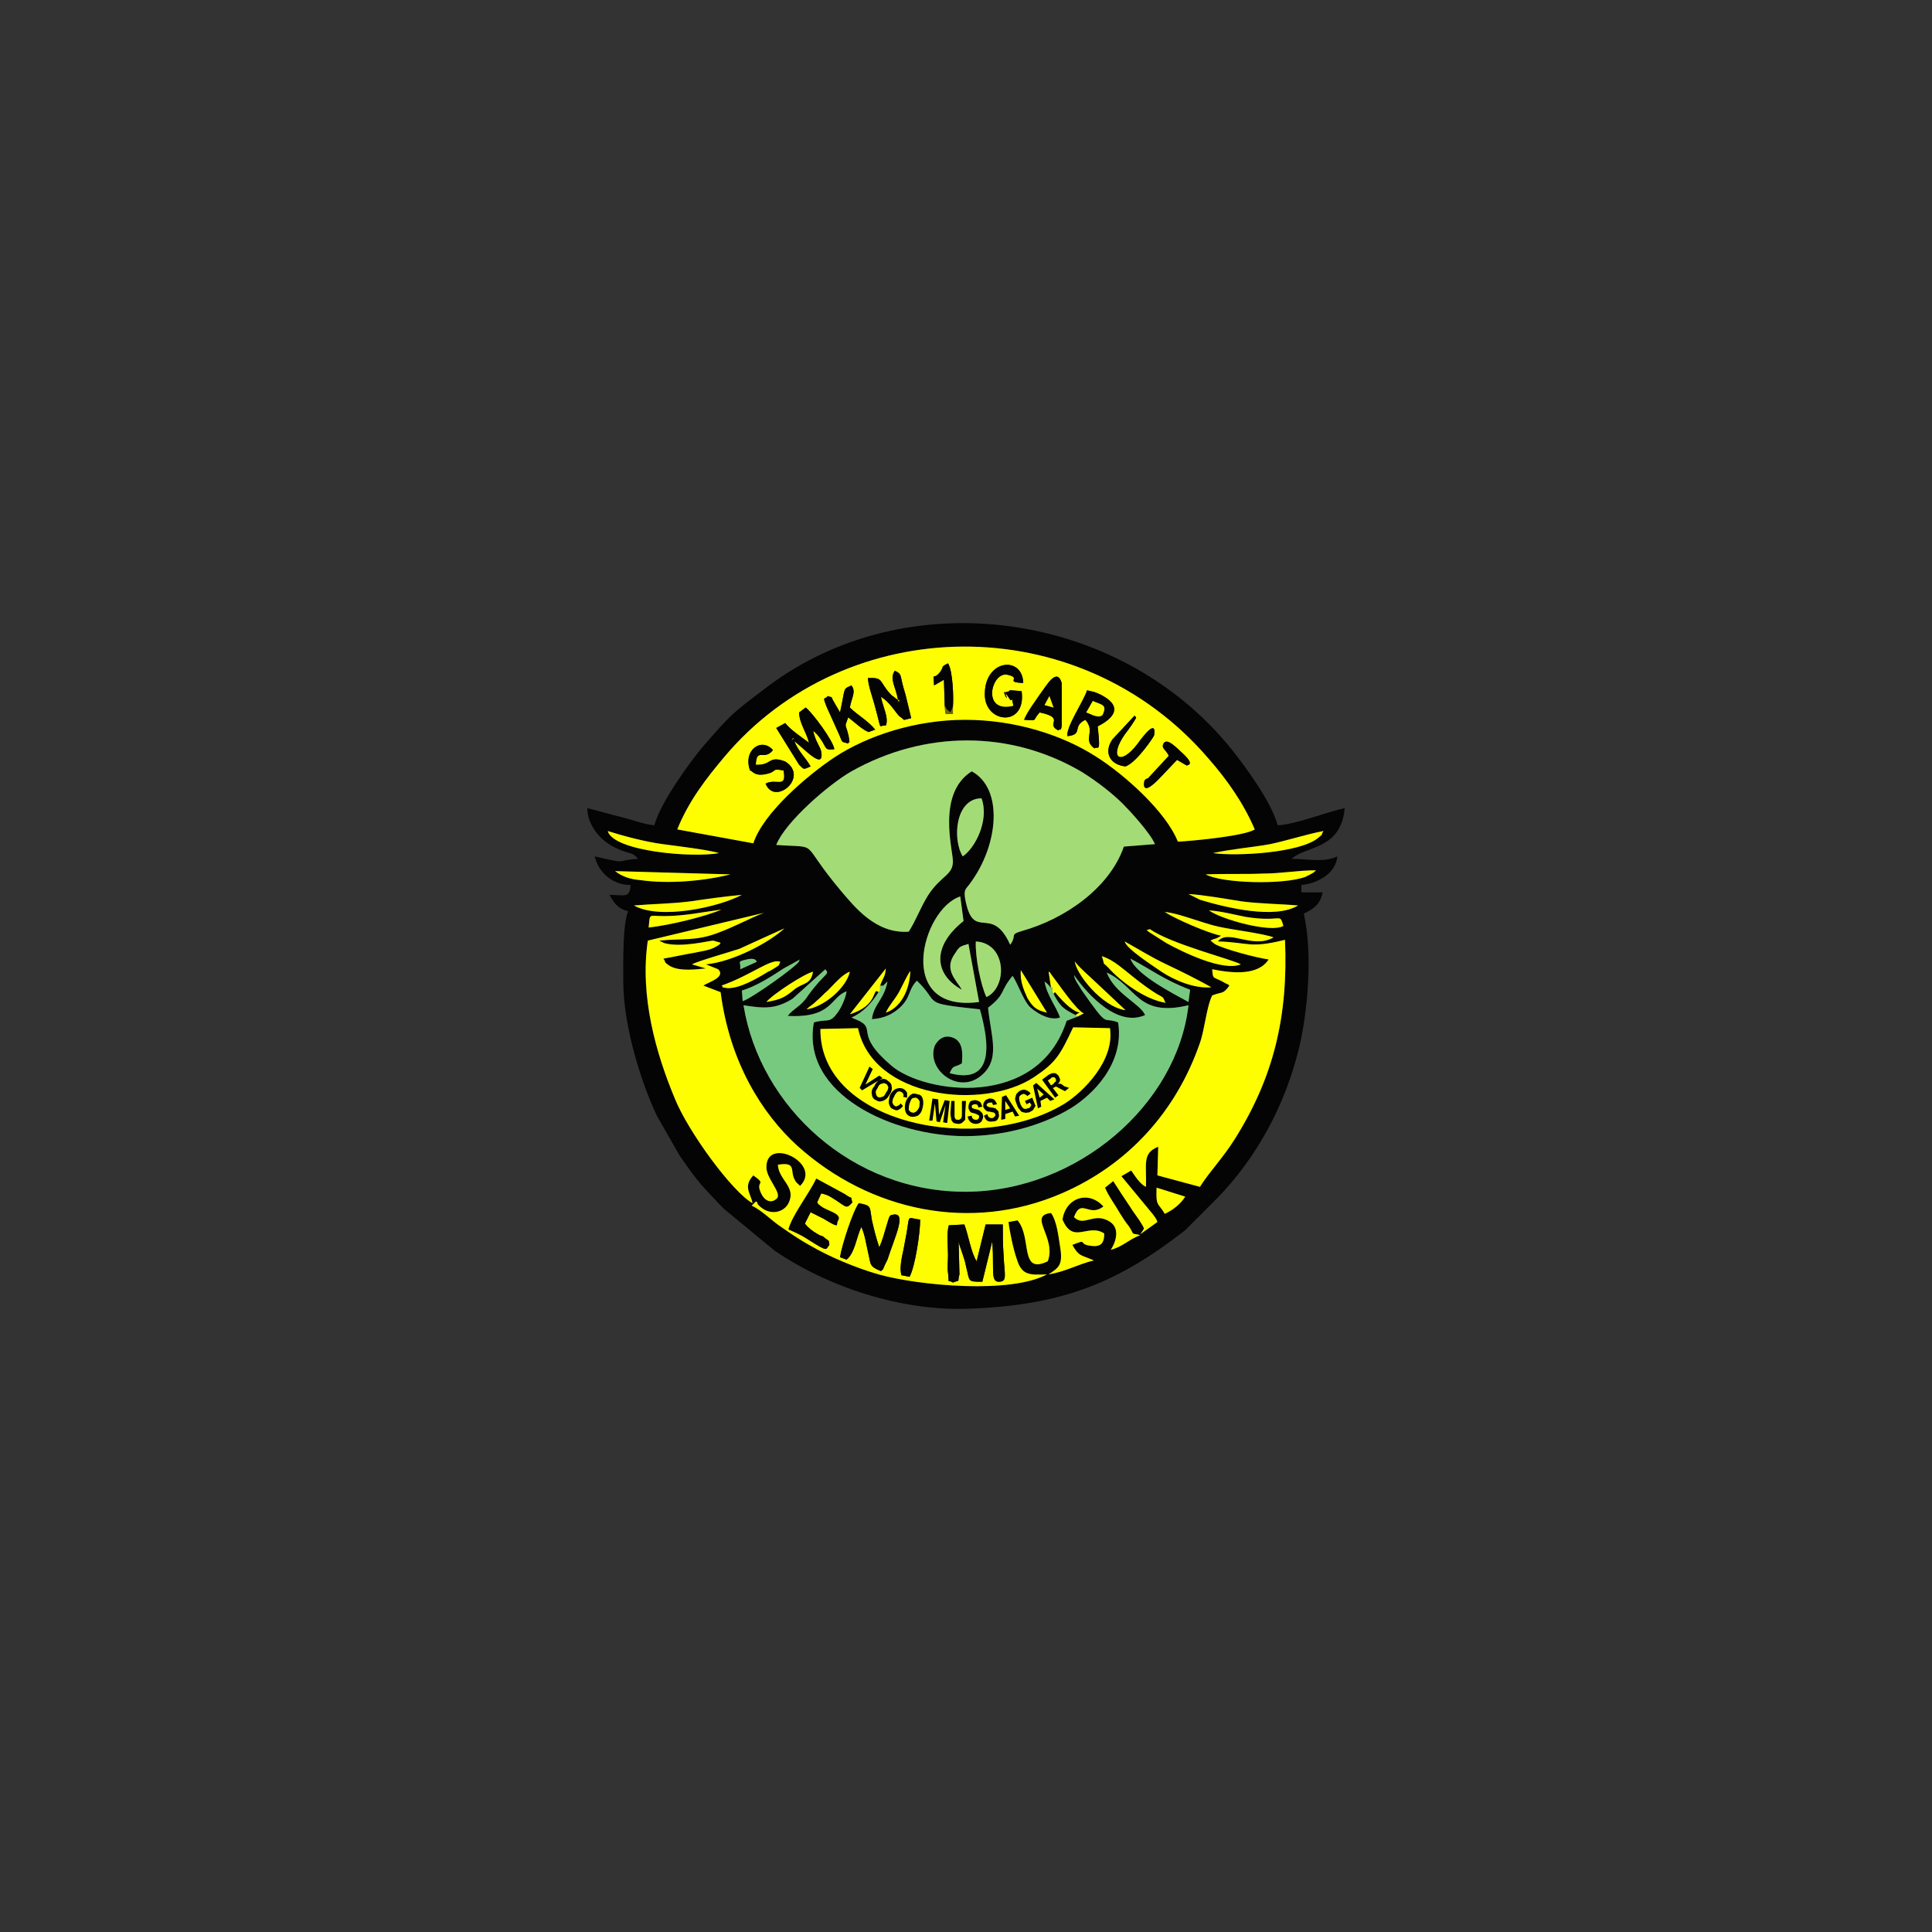<?xml version="1.0" encoding="UTF-8"?>
<!DOCTYPE svg PUBLIC "-//W3C//DTD SVG 1.1//EN" "http://www.w3.org/Graphics/SVG/1.1/DTD/svg11.dtd">
<!-- Creator: CorelDRAW X7 -->
<svg xmlns="http://www.w3.org/2000/svg" xml:space="preserve" width="2362px" height="2362px" version="1.1" style="shape-rendering:geometricPrecision; text-rendering:geometricPrecision; image-rendering:optimizeQuality; fill-rule:evenodd; clip-rule:evenodd"
viewBox="0 0 2362 2362"
 xmlns:xlink="http://www.w3.org/1999/xlink">
 <rect x="0" y="0" width="2362" height="2362" fill="#333333" stroke="none"/>
 <defs>
  <style type="text/css">
   <![CDATA[
    .fil0 {fill:#030403}
    .fil4 {fill:#6B6B06}
    .fil3 {fill:#78C980}
    .fil1 {fill:#A3DC76}
    .fil2 {fill:#FEFE00}
    .fil5 {fill:black;fill-rule:nonzero}
   ]]>
  </style>
 </defs>
 <g id="Layer_x0020_1">
  <g id="_3161194315136">
   <path class="fil0" d="M1485 1154l-5 -4c7,-4 3,0 13,-6 -16,-3 -57,-21 -69,-29 16,1 47,14 66,18 18,4 53,8 67,13 -25,15 -56,-11 -68,5 38,1 38,9 82,-2 4,94 -14,168 -61,243 -15,24 -31,40 -43,59l-52 -14 1 -35c-20,8 -14,21 -15,49 -7,-3 -14,-14 -18,-20l-12 7 38 46c1,1 2,3 3,4 3,5 0,-1 3,6l-21 15c6,-9 6,-5 -1,-17 -4,-6 -8,-11 -11,-16 -8,-12 -14,-21 -21,-32l-10 8c4,10 13,22 18,31 4,6 6,10 11,16 8,12 1,8 14,11 -15,6 -21,14 -36,18 6,-9 13,-28 -4,-36 -18,-9 -29,8 -41,-4 9,-24 18,1 36,-13 -18,-20 -46,-11 -50,16 13,31 31,4 51,17 0,12 -4,17 -17,15 -16,-2 -2,-9 -22,-1 8,14 10,12 24,18 1,0 2,1 2,1 -20,5 -35,14 -55,17 12,-8 18,-11 14,-34 -2,-13 -4,-31 -11,-41 -29,3 7,30 -4,59 -35,17 -19,-29 -37,-50l-11 2c1,10 6,34 10,45 6,20 15,20 37,19 -44,24 -156,14 -206,0 -28,-8 -61,-22 -83,-35 -13,-7 -26,-16 -36,-23 -11,-7 -23,-20 -36,-26l5 -5c1,0 2,1 2,2 0,1 1,2 1,2 13,14 31,10 37,-2 10,-20 -12,-28 -13,-47 24,-4 14,8 21,19 1,3 5,5 6,7 28,-27 -40,-61 -41,-24 -1,14 19,32 13,39 -7,7 -15,3 -19,-5 -9,-18 8,-10 -10,-23 -13,14 -3,22 -1,34 -25,-14 -79,-88 -95,-128 -23,-55 -43,-125 -33,-193l142 -34c-16,6 -36,17 -55,24 -28,11 -44,7 -73,10l6 3c21,6 55,-3 60,-3l7 2c0,0 1,0 2,1 -3,3 0,1 -5,4 -8,5 -19,6 -28,8 -12,2 -25,5 -37,7 4,5 -1,3 8,9 12,7 33,4 44,3l-17 -5c7,-4 46,-15 58,-19 20,-9 37,-17 55,-25 -18,17 -63,41 -96,44l15 6c10,10 -13,16 -18,20l21 8c11,85 50,148 94,188 89,80 212,106 323,58 81,-35 140,-100 169,-184 6,-17 8,-44 15,-58 13,-5 13,-1 21,-12 -2,-2 -1,-1 -5,-3 -15,-9 -15,-3 -16,-17 25,5 56,8 69,-12 -15,-2 -56,-13 -66,-19zm-61 330c-8,-14 -11,-8 -10,-32l35 11c-5,8 -14,16 -25,21zm-421 -226l46 -1c18,86 153,101 215,60 27,-18 32,-27 48,-61l45 1c6,40 -33,78 -55,92 -104,64 -300,26 -299,-91zm310 -66c9,13 49,66 87,49 -6,-14 -37,-26 -47,-52 37,17 37,55 100,40 -14,122 -136,227 -271,228 -140,1 -253,-104 -273,-228 25,4 39,5 60,-8l40 -36c6,7 0,3 -21,32 -9,14 -17,15 -25,25 55,3 52,-23 72,-30 -1,8 -7,21 -11,26 -10,14 -12,7 -29,12 -16,88 97,139 185,139 48,0 94,-13 129,-34 26,-16 66,-54 58,-105 -20,-8 -10,10 -45,-40 -3,-6 -8,-11 -9,-18zm-65 -6l32 52c-14,-3 -18,-8 -24,-18 -5,-11 -9,-21 -8,-34zm-165 52c4,-9 11,-16 16,-25 5,-9 9,-19 14,-26 -1,24 -12,45 -30,51zm234 5l-13 5c-35,109 -174,89 -214,55 -47,-40 -17,-45 -42,-56l-7 -3c14,-6 25,-18 33,-31 -8,-7 1,16 -35,27l44 -56c-1,11 -3,10 -7,21 7,-1 -1,4 9,-5 -4,22 -17,28 -19,46 15,-1 25,-6 34,-14 14,-13 10,-22 21,-33 30,29 3,27 77,35 11,39 19,93 -37,78 5,-11 5,-6 15,-12 1,-13 1,-24 -8,-30 -13,-7 -21,1 -25,8 -11,28 26,59 54,39 28,-20 14,-51 11,-85 22,-17 14,-20 30,-39 7,11 12,27 20,37 6,6 24,19 38,14 -5,-14 -16,-27 -19,-44 4,3 4,3 8,8l-3 -20c1,0 1,1 2,1 0,1 1,2 1,2 10,13 30,43 40,48l-8 4zm-241 -31l0 -8 0 8zm212 3c8,15 11,18 27,26 10,-8 5,6 -20,-22 -8,-9 -4,-6 -7,-4zm-2 -3l1 -5 -1 5zm-300 22c4,-4 7,-5 12,-10 6,-5 8,-8 14,-13 8,-8 18,-20 27,-23 -4,19 -31,43 -53,46zm-49 -9c7,-9 47,-35 57,-37 -3,16 -11,13 -22,21 -12,10 -17,13 -35,16zm377 -50c1,4 24,24 29,29l33 31c-29,-4 -61,-45 -62,-60zm-406 49l-1 -13c17,-5 36,-17 51,-27l20 -11c0,0 -1,1 -1,2 -1,5 -57,45 -69,49zm-26 -19c37,-13 61,-34 72,-29 -4,7 2,1 -6,7 -2,1 -6,4 -9,5 -13,8 -35,21 -50,20 -13,-2 -1,0 -7,-3zm500 -33c25,13 41,26 73,38l-2 15c-18,-10 -64,-33 -71,-53zm-35 -3c20,6 35,26 67,46 11,6 7,4 11,11 -25,-4 -55,-26 -70,-43 -9,-9 -3,0 -8,-14zm-442 16c1,-10 -5,-9 8,-12 13,-3 12,4 12,3l-20 9zm288 -34c38,2 39,56 13,68 -7,-14 -14,-50 -13,-68zm182 0c18,10 32,19 51,28 19,9 37,18 55,28 -21,2 -46,-9 -61,-19 -10,-7 -43,-28 -45,-37zm29 -12c0,-1 -2,-1 -2,-2l4 -1c25,18 101,37 111,43 -22,9 -71,-15 -91,-26l-22 -14zm-228 71c-7,-12 -23,-25 -8,-45 5,-8 6,-8 16,-11l13 71c-104,14 -70,-114 -23,-129l4 30c-40,32 -35,66 -2,84zm-383 -76c2,-18 -1,-14 19,-14 24,0 48,-5 70,-8 -18,8 -62,19 -89,22zm776 -2c-15,9 -76,-8 -91,-19 15,1 30,5 45,8 45,7 41,-6 46,11zm18 -25c-28,17 -87,3 -120,-7l-14 -7c18,1 46,6 65,9 23,3 46,3 69,5zm-812 0c24,-2 45,-2 69,-5 20,-3 42,-6 63,-8 -28,15 -100,31 -132,13zm699 -38c24,-1 47,0 70,-1 22,0 43,-4 65,-4 -4,3 0,1 -7,5 0,0 -6,3 -6,3 -27,10 -102,8 -122,-3zm-581 0c-32,8 -75,12 -110,7 -12,-1 -22,-4 -31,-11l141 4zm590 -26c22,-5 48,-7 70,-11 23,-5 44,-12 65,-16 -5,8 2,1 -6,8 -22,19 -101,23 -129,19zm-604 0c-32,6 -129,-2 -136,-27 19,6 45,13 67,16 15,2 57,7 69,11zm298 4c-13,-21 -9,-71 23,-71 10,28 -9,62 -23,71zm-228 -14c11,-28 64,-74 92,-90 89,-50 194,-51 282,1 19,12 37,26 50,39 8,8 33,35 39,49l-38 3c-18,52 -74,89 -124,103 -17,5 -6,5 -15,17 -23,-51 -45,-2 -55,-56 -2,-12 1,-12 6,-19 35,-47 41,-116 2,-137 -43,27 -23,96 -23,110 0,17 -14,17 -30,41 -10,16 -15,31 -24,45 -40,3 -66,-30 -83,-50 -53,-63 -23,-52 -79,-56zm-121 -19c14,-35 36,-63 57,-88 149,-178 434,-184 593,2 21,24 42,53 56,86 -12,8 -75,14 -94,15 -14,-36 -65,-82 -100,-104 -42,-27 -100,-45 -160,-45 -60,0 -119,19 -160,46 -33,22 -87,68 -99,105l-93 -17zm-28 -5c-12,-1 -28,-7 -40,-10 -13,-3 -29,-8 -42,-11 0,17 11,32 21,40 6,5 12,8 19,11 12,5 16,3 22,11 -31,2 -9,7 -53,-3 5,20 22,35 44,35 -1,17 -8,12 -26,12 6,10 10,17 23,20 -7,16 -6,65 -6,86 0,56 23,126 41,164l28 49c25,36 26,35 53,64l63 52c66,45 155,74 237,71 115,-4 183,-32 265,-96l38 -38c50,-51 84,-115 101,-184 11,-46 17,-116 6,-165 12,-6 20,-11 23,-26l-26 0 0 -9c20,-2 42,-14 44,-35 -17,8 -36,3 -56,3 5,-4 4,-3 9,-6 22,-10 52,-13 56,-56 -23,5 -60,20 -82,21 -7,-28 -41,-74 -58,-95 -138,-169 -396,-202 -565,-75 -45,34 -44,33 -79,73 -17,20 -53,70 -60,97z"/>
   <path class="fil1" d="M949 1033c56,4 26,-7 79,56 17,20 43,53 83,50 9,-14 14,-29 24,-45 16,-24 30,-24 30,-41 0,-14 -20,-83 23,-110 39,21 33,90 -2,137 -5,7 -8,7 -6,19 10,54 32,5 55,56 9,-12 -2,-12 15,-17 50,-14 106,-51 124,-103l38 -3c-6,-14 -31,-41 -39,-49 -13,-13 -31,-27 -50,-39 -88,-52 -193,-51 -282,-1 -28,16 -81,62 -92,90z"/>
   <path class="fil2" d="M917 942c-9,-25 14,-41 28,-25 -11,14 -20,-4 -21,18 20,1 15,-12 36,-4 30,19 -13,55 -24,27 13,-7 26,7 22,-16 -16,-3 -7,1 -20,4 -16,4 -18,-4 -21,-4zm86 316c-1,117 195,155 299,91 22,-14 61,-52 55,-92l-45 -1c-16,34 -21,43 -48,61 -62,41 -197,26 -215,-60l-46 1zm-124 -215c-12,-4 -54,-9 -69,-11 -22,-3 -48,-10 -67,-16 7,25 104,33 136,27zm14 26l-141 -4c9,7 19,10 31,11 35,5 78,1 110,-7zm-118 38c32,18 104,2 132,-13 -21,2 -43,5 -63,8 -24,3 -45,3 -69,5zm390 461c-8,-5 -4,4 -6,-12 -1,-5 0,-16 0,-21 0,-13 -2,-26 1,-37l19 -1c5,13 8,34 15,45l11 -45 21 0c0,13 0,25 1,38 1,24 5,32 -6,32 -7,0 -7,-8 -7,-20 0,-10 0,-19 -1,-29l-12 49c-19,0 -15,0 -20,-19 -2,-11 -7,-21 -9,-30l1 40c-3,11 2,6 -8,10zm-63 -9c-3,-12 2,-26 4,-39 8,-38 0,-31 19,-29 0,16 -6,57 -13,70l-10 -2zm-25 -5c-15,-6 -12,-8 -16,-24 -2,-9 -4,-22 -8,-30 -6,13 -8,32 -18,40l-8 -3c2,-14 16,-57 23,-66 16,3 13,4 16,21 3,13 5,21 9,33 4,-9 6,-17 9,-27 4,-14 4,-12 8,-13 17,-3 2,27 -7,55 0,0 -3,6 -3,6 -4,9 -1,4 -5,8zm-113 -51c5,-18 25,-43 34,-62l35 19c11,8 6,0 9,10 -7,8 -7,6 -19,-2 -8,-5 -10,-7 -19,-9l-5 11c2,3 1,2 5,5 8,6 27,9 20,18 -2,4 4,10 -17,-3 -6,-3 -10,-5 -16,-8l-7 14c4,5 9,9 16,13 5,3 5,1 9,5 5,4 4,1 5,8 -5,5 0,10 -25,-6 -9,-6 -16,-9 -25,-13zm521 -349c10,6 51,17 66,19 -13,20 -44,17 -69,12 1,14 1,8 16,17 4,2 3,1 5,3 -8,11 -8,7 -21,12 -7,14 -9,41 -15,58 -29,84 -88,149 -169,184 -111,48 -234,22 -323,-58 -44,-40 -83,-103 -94,-188l-21 -8c5,-4 28,-10 18,-20l-15 -6c33,-3 78,-27 96,-44 -18,8 -35,16 -55,25 -12,4 -51,15 -58,19l17 5c-11,1 -32,4 -44,-3 -9,-6 -4,-4 -8,-9 12,-2 25,-5 37,-7 9,-2 20,-3 28,-8 5,-3 2,-1 5,-4 -1,-1 -2,-1 -2,-1l-7 -2c-5,0 -39,9 -60,3l-6 -3c29,-3 45,1 73,-10 19,-7 39,-18 55,-24l-142 34c-10,68 10,138 33,193 16,40 70,114 95,128 -2,-12 -12,-20 1,-34 18,13 1,5 10,23 4,8 12,12 19,5 6,-7 -14,-25 -13,-39 1,-37 69,-3 41,24 -1,-2 -5,-4 -6,-7 -7,-11 3,-23 -21,-19 1,19 23,27 13,47 -6,12 -24,16 -37,2 0,0 -1,-1 -1,-2 0,-1 -1,-2 -2,-2l-5 5c13,6 25,19 36,26 10,7 23,16 36,23 22,13 55,27 83,35 50,14 162,24 206,0 -22,1 -31,1 -37,-19 -4,-11 -9,-35 -10,-45l11 -2c18,21 2,67 37,50 11,-29 -25,-56 4,-59 7,10 9,28 11,41 4,23 -2,26 -14,34 20,-3 35,-12 55,-17 0,0 -1,-1 -2,-1 -14,-6 -16,-4 -24,-18 20,-8 6,-1 22,1 13,2 17,-3 17,-15 -20,-13 -38,14 -51,-17 4,-27 32,-36 50,-16 -18,14 -27,-11 -36,13 12,12 23,-5 41,4 17,8 10,27 4,36 15,-4 21,-12 36,-18 -13,-3 -6,1 -14,-11 -5,-6 -7,-10 -11,-16 -5,-9 -14,-21 -18,-31l10 -8c7,11 13,20 21,32 3,5 7,10 11,16 7,12 7,8 1,17l21 -15c-3,-7 0,-1 -3,-6 -1,-1 -2,-3 -3,-4l-38 -46 12 -7c4,6 11,17 18,20 1,-28 -5,-41 15,-49l-1 35 52 14c12,-19 28,-35 43,-59 47,-75 65,-149 61,-243 -44,11 -44,3 -82,2 12,-16 43,10 68,-5 -14,-5 -49,-9 -67,-13 -19,-4 -50,-17 -66,-18 12,8 53,26 69,29 -10,6 -6,2 -13,6l5 4zm-692 -20c27,-3 71,-14 89,-22 -22,3 -46,8 -70,8 -20,0 -17,-4 -19,14zm89 71c6,3 -6,1 7,3 15,1 37,-12 50,-20 3,-1 7,-4 9,-5 8,-6 2,0 6,-7 -11,-5 -35,16 -72,29zm55 20c18,-3 23,-6 35,-16 11,-8 19,-5 22,-21 -10,2 -50,28 -57,37zm49 9c22,-3 49,-27 53,-46 -9,3 -19,15 -27,23 -6,5 -8,8 -14,13 -5,5 -8,6 -12,10zm88 -21l2 -1 0 -8 0 1c4,-11 6,-10 7,-21l-44 56c36,-11 27,-34 35,-27zm9 25c18,-6 29,-27 30,-51 -5,7 -9,17 -14,26 -5,9 -12,16 -16,25zm173 -18c6,10 10,15 24,18l-32 -52c-1,13 3,23 8,34zm29 -12l2 -1 -1 5 2 3c3,-2 -1,-5 7,4 25,28 30,14 20,22l2 2 8 -4c-10,-5 -30,-35 -40,-48 0,0 -1,-1 -1,-2 -1,0 -1,-1 -2,-1l3 20zm29 -33c1,15 33,56 62,60l-33 -31c-5,-5 -28,-25 -29,-29zm33 -6c5,14 -1,5 8,14 15,17 45,39 70,43 -4,-7 0,-5 -11,-11 -32,-20 -47,-40 -67,-46zm79 10c-19,-9 -33,-18 -51,-28 2,9 35,30 45,37 15,10 40,21 61,19 -18,-10 -36,-19 -55,-28zm-24 -42c0,1 2,1 2,2l22 14c20,11 69,35 91,26 -10,-6 -86,-25 -111,-43l-4 1zm167 -5c-5,-17 -1,-4 -46,-11 -15,-3 -30,-7 -45,-8 15,11 76,28 91,19zm18 -25c-23,-2 -46,-2 -69,-5 -19,-3 -47,-8 -65,-9l14 7c33,10 92,24 120,7zm-113 -38c20,11 95,13 122,3 0,0 6,-3 6,-3 7,-4 3,-2 7,-5 -22,0 -43,4 -65,4 -23,1 -46,0 -70,1zm9 -26c28,4 107,0 129,-19 8,-7 1,0 6,-8 -21,4 -42,11 -65,16 -22,4 -48,6 -70,11zm-84 -88c2,-4 3,-2 5,-4l25 -27c-4,-8 -9,-9 -7,-14 4,-10 17,5 26,13 13,13 3,12 3,13l-12 -7 -19 20c-26,28 -21,7 -21,6zm-450 -65l11 -6c6,8 21,18 29,24 -3,-13 -12,-24 -12,-37l8 -6c8,6 34,41 35,51 -14,2 -8,-3 -21,-18l-3 -3c-1,-1 -2,-1 -2,-2 3,14 9,20 10,26 4,24 -21,-4 -33,-13 6,14 13,19 20,31 -9,4 -8,4 -14,-2l-28 -45zm20 14c1,1 2,-4 0,-1 -3,4 0,1 0,1zm407 33c-19,-2 -27,-17 -16,-33l27 -29c0,0 1,1 2,2 0,2 -10,16 -14,21 -20,29 -5,39 16,11 8,-11 23,-30 20,-10 0,1 -21,33 -35,38zm-71 -37c-2,-11 20,-43 24,-56 9,2 10,2 18,6 26,14 15,28 -5,38 4,36 0,23 -4,27 -15,-11 2,-20 -11,-35 -17,8 -2,18 -22,20zm-53 -20c4,-10 14,-23 20,-32 7,-9 20,-33 26,-13l0 44c0,3 0,6 0,9 -2,8 0,1 -4,5 -17,-8 10,-15 -23,-22 -10,11 -1,10 -19,9zm-225 -9c7,-32 3,-28 14,-33 6,8 0,15 -2,27 9,9 22,16 31,27l-8 3c-8,-3 -17,-12 -25,-18 -4,12 -4,7 -1,17 1,5 1,2 2,9 1,10 2,-1 -1,6 -10,-3 -6,0 -12,-13l-14 -31c-6,-15 -3,-9 1,-14 8,3 2,-2 8,8l7 12zm138 -7l0 9c-10,-1 -9,4 -10,-10l-1 -32 -12 7c-1,-19 -2,-5 7,-16 6,-8 0,-6 10,-11 6,9 7,43 6,53zm-76 -15c3,3 3,2 5,4l4 3c-3,-17 -11,-26 -4,-36 10,5 5,4 13,29 2,9 5,20 7,29 -13,3 -6,3 -14,-2 -4,-3 -12,-18 -23,-24 2,11 10,26 6,35 -10,-1 -4,10 -14,-26 -3,-11 -7,-21 -8,-32 20,-1 13,4 28,20zm9 8c2,3 2,-4 0,-1l0 1zm151 -12c6,44 -44,40 -45,5 -1,-44 46,-49 47,-15 -24,-1 -1,-6 -19,-10 -20,-5 -33,48 7,38 -3,-16 -1,-2 -5,-9 -15,-23 2,13 -5,-7 0,-1 1,-1 2,-1 8,-2 -5,-3 18,-1zm-421 169l93 17c12,-37 66,-83 99,-105 41,-27 100,-46 160,-46 60,0 118,18 160,45 35,22 86,68 100,104 19,-1 82,-7 94,-15 -14,-33 -35,-62 -56,-86 -159,-186 -444,-180 -593,-2 -21,25 -43,53 -57,88z"/>
   <path class="fil3" d="M1076 1205l0 -1 0 8 -2 1c-8,13 -19,25 -33,31l7 3c25,11 -5,16 42,56 40,34 179,54 214,-55l13 -5 -2 -2c-16,-8 -19,-11 -27,-26l-2 -3 1 -5 -2 1c-4,-5 -4,-5 -8,-8 3,17 14,30 19,44 -14,5 -32,-8 -38,-14 -8,-10 -13,-26 -20,-37 -16,19 -8,22 -30,39 3,34 17,65 -11,85 -28,20 -65,-11 -54,-39 4,-7 12,-15 25,-8 9,6 9,17 8,30 -10,6 -10,1 -15,12 56,15 48,-39 37,-78 -74,-8 -47,-6 -77,-35 -11,11 -7,20 -21,33 -9,8 -19,13 -34,14 2,-18 15,-24 19,-46 -10,9 -2,4 -9,5z"/>
   <path class="fil1" d="M1176 1210c-33,-18 -38,-52 2,-84l-4 -30c-47,15 -81,143 23,129l-13 -71c-10,3 -11,3 -16,11 -15,20 1,33 8,45z"/>
   <path class="fil0" d="M1165 1568c10,-4 5,1 8,-10l-1 -40c2,9 7,19 9,30 5,19 1,19 20,19l12 -49c1,10 1,19 1,29 0,12 0,20 7,20 11,0 7,-8 6,-32 -1,-13 -1,-25 -1,-38l-21 0 -11 45c-7,-11 -10,-32 -15,-45l-19 1c-3,11 -1,24 -1,37 0,5 -1,16 0,21 2,16 -2,7 6,12z"/>
   <path class="fil0" d="M1077 1554c4,-4 1,1 5,-8 0,0 3,-6 3,-6 9,-28 24,-58 7,-55 -4,1 -4,-1 -8,13 -3,10 -5,18 -9,27 -4,-12 -6,-20 -9,-33 -3,-17 0,-18 -16,-21 -7,9 -21,52 -23,66l8 3c10,-8 12,-27 18,-40 4,8 6,21 8,30 4,16 1,18 16,24z"/>
   <path class="fil0" d="M964 1503c9,4 16,7 25,13 25,16 20,11 25,6 -1,-7 0,-4 -5,-8 -4,-4 -4,-2 -9,-5 -7,-4 -12,-8 -16,-13l7 -14c6,3 10,5 16,8 21,13 15,7 17,3 7,-9 -12,-12 -20,-18 -4,-3 -3,-2 -5,-5l5 -11c9,2 11,4 19,9 12,8 12,10 19,2 -3,-10 2,-2 -9,-10l-35 -19c-9,19 -29,44 -34,62z"/>
   <path class="fil0" d="M969 903c2,-3 1,2 0,1 0,0 -3,3 0,-1zm8 -32c0,13 9,24 12,37 -8,-6 -23,-16 -29,-24l-11 6 28 45c6,6 5,6 14,2 -7,-12 -14,-17 -20,-31 12,9 37,37 33,13 -1,-6 -7,-12 -10,-26 0,1 1,1 2,2l3 3c13,15 7,20 21,18 -1,-10 -27,-45 -35,-51l-8 6z"/>
   <path class="fil0" d="M1098 856c2,-3 2,4 0,1 0,0 -3,4 0,-1zm0 0l-4 -3c-2,-2 -2,-1 -5,-4 -15,-16 -8,-21 -28,-20 1,11 5,21 8,32 10,36 4,25 14,26 4,-9 -4,-24 -6,-35 11,6 19,21 23,24 8,5 1,5 14,2 -2,-9 -5,-20 -7,-29 -8,-25 -3,-24 -13,-29 -7,10 1,19 4,36z"/>
   <path class="fil0" d="M1336 857c11,5 18,4 12,17 -5,5 -14,-1 -20,-3l8 -14zm-31 43c20,-2 5,-12 22,-20 13,15 -4,24 11,35 4,-4 8,9 4,-27 20,-10 31,-24 5,-38 -8,-4 -9,-4 -18,-6 -4,13 -26,45 -24,56z"/>
   <path class="fil1" d="M1177 1047c14,-9 33,-43 23,-71 -32,0 -36,50 -23,71z"/>
   <path class="fil0" d="M1249 845c-23,-2 -10,-1 -18,1 -1,0 -2,0 -2,1 7,20 -10,-16 5,7 4,7 2,-7 5,9 -40,10 -27,-43 -7,-38 18,4 -5,9 19,10 -1,-34 -48,-29 -47,15 1,35 51,39 45,-5z"/>
   <path class="fil1" d="M1206 1219c26,-12 25,-66 -13,-68 -1,18 6,54 13,68z"/>
   <path class="fil0" d="M1027 871l-7 -12c-6,-10 0,-5 -8,-8 -4,5 -7,-1 -1,14l14 31c6,13 2,10 12,13 3,-7 2,4 1,-6 -1,-7 -1,-4 -2,-9 -3,-10 -3,-5 1,-17 8,6 17,15 25,18l8 -3c-9,-11 -22,-18 -31,-27 2,-12 8,-19 2,-27 -11,5 -7,1 -14,33z"/>
   <path class="fil0" d="M1283 851l5 14 -11 -3 6 -11zm-31 29c18,1 9,2 19,-9 33,7 6,14 23,22 4,-4 2,3 4,-5 0,-3 0,-6 0,-9l0 -44c-6,-20 -19,4 -26,13 -6,9 -16,22 -20,32z"/>
   <path class="fil0" d="M917 942c3,0 5,8 21,4 13,-3 4,-7 20,-4 4,23 -9,9 -22,16 11,28 54,-8 24,-27 -21,-8 -16,5 -36,4 1,-22 10,-4 21,-18 -14,-16 -37,0 -28,25z"/>
   <path class="fil0" d="M1376 937c14,-5 35,-37 35,-38 3,-20 -12,-1 -20,10 -21,28 -36,18 -16,-11 4,-5 14,-19 14,-21 -1,-1 -2,-2 -2,-2l-27 29c-11,16 -3,31 16,33z"/>
   <path class="fil0" d="M1102 1559l10 2c7,-13 13,-54 13,-70 -19,-2 -11,-9 -19,29 -2,13 -7,27 -4,39z"/>
   <path class="fil0" d="M1429 924l-25 27c-2,2 -3,0 -5,4 0,1 -5,22 21,-6l19 -20 12 7c0,-1 10,0 -3,-13 -9,-8 -22,-23 -26,-13 -2,5 3,6 7,14z"/>
   <path class="fil3" d="M1382 1172c7,20 53,43 71,53l2 -15c-32,-12 -48,-25 -73,-38zm-69 20c1,7 6,12 9,18 35,50 25,32 45,40 8,51 -32,89 -58,105 -35,21 -81,34 -129,34 -88,0 -201,-51 -185,-139 17,-5 19,2 29,-12 4,-5 10,-18 11,-26 -20,7 -17,33 -72,30 8,-10 16,-11 25,-25 21,-29 27,-25 21,-32l-40 36c-21,13 -35,12 -60,8 20,124 133,229 273,228 135,-1 257,-106 271,-228 -63,15 -63,-23 -100,-40 10,26 41,38 47,52 -38,17 -78,-36 -87,-49z"/>
   <path class="fil0" d="M1155 863c4,7 3,4 7,8l3 -7c1,-10 0,-44 -6,-53 -10,5 -4,3 -10,11 -9,11 -8,-3 -7,16l12 -7 1 32z"/>
   <path class="fil2" d="M1424 1484c11,-5 20,-13 25,-21l-35 -11c-1,24 2,18 10,32z"/>
   <path class="fil3" d="M908 1224c12,-4 68,-44 69,-49 0,-1 1,-2 1,-2l-20 11c-15,10 -34,22 -51,27l1 13z"/>
   <path class="fil2" d="M1328 871c6,2 15,8 20,3 6,-13 -1,-12 -12,-17l-8 14z"/>
   <path class="fil3" d="M905 1185l20 -9c0,1 1,-6 -12,-3 -13,3 -7,2 -8,12z"/>
   <polygon class="fil2" points="1277,862 1288,865 1283,851 "/>
   <path class="fil4" d="M1165 864l-3 7c-4,-4 -3,-1 -7,-8 1,14 0,9 10,10l0 -9z"/>
   <path class="fil5" d="M1051 1330l12 -26 4 3 -9 19 17 -11 4 3 -25 15 -3 -3zm18 -2c1,-3 3,-5 5,-7 2,-1 4,-2 6,-2 2,0 4,1 5,2 3,2 5,4 5,7 1,3 0,7 -3,11 -2,4 -5,6 -8,7 -3,1 -5,1 -8,-1 -3,-1 -5,-4 -5,-7 -1,-3 0,-7 3,-10zm4 2c-2,3 -3,5 -2,7 0,2 1,3 2,4 2,1 3,1 5,0 2,0 4,-2 5,-5 2,-2 3,-5 3,-7 -1,-2 -1,-3 -3,-4 -2,-1 -3,-1 -5,0 -2,0 -4,2 -5,5zm28 19l3 3c-2,3 -4,4 -6,5 -2,1 -4,0 -6,-1 -3,-1 -4,-3 -5,-6 -1,-3 0,-6 1,-11 2,-4 5,-7 8,-8 3,-1 5,-1 8,0 2,1 4,3 5,5 0,1 0,3 0,6l-5 -1c1,-1 1,-3 0,-4 0,-1 -1,-1 -2,-2 -2,-1 -3,-1 -5,0 -1,1 -3,3 -4,6 -2,3 -2,6 -2,7 1,2 1,3 3,4 1,1 2,1 3,0 1,0 3,-1 4,-3zm6 -1c1,-3 2,-5 4,-7 1,-2 3,-3 5,-4 2,0 4,0 6,1 3,0 5,2 6,5 1,3 1,7 0,11 -1,5 -3,8 -6,10 -3,1 -5,2 -9,1 -3,-1 -5,-3 -6,-6 -1,-3 -1,-7 0,-11zm5 1c-1,3 -1,6 -1,8 1,1 2,3 4,3 2,1 3,0 5,-1 1,-1 3,-3 4,-6 0,-3 1,-6 0,-7 -1,-2 -2,-3 -4,-4 -1,0 -3,0 -5,1 -1,1 -2,3 -3,6zm24 21l4 -27 7 1 1 19 7 -18 6 1 -3 27 -5 -1 3 -21 -7 21 -4 -1 -2 -22 -3 21 -4 0zm27 -24l4 0 0 15c0,2 0,4 0,4 0,2 1,2 1,3 1,1 2,1 3,1 2,0 2,0 3,-1 1,0 1,-1 1,-1 1,-1 1,-3 1,-6l0 -15 5 0 -1 15c0,3 0,6 0,8 -1,1 -2,2 -3,3 -1,1 -3,2 -5,2 -3,0 -5,-1 -6,-1 -1,-1 -2,-2 -3,-4 0,-2 -1,-4 -1,-8l1 -15zm20 19l5 -1c0,3 2,5 5,5 1,0 2,0 3,-1 1,-1 1,-2 1,-3 0,-1 0,-1 0,-1 -1,-1 -1,-1 -2,-1 0,-1 -2,-1 -4,-2 -2,0 -3,-1 -4,-1 -1,-1 -2,-2 -2,-3 -1,-1 -1,-2 -1,-4 0,-1 0,-2 1,-4 0,-1 1,-2 2,-3 1,0 3,-1 5,-1 2,0 4,1 6,2 2,2 2,4 3,6l-5 1c0,-2 -1,-3 -1,-3 -1,-1 -2,-1 -3,-1 -1,0 -2,0 -3,1 -1,0 -1,1 -1,2 0,1 0,1 1,2 1,0 2,1 4,1 3,1 4,1 5,2 1,1 2,2 3,3 0,1 1,2 1,4 0,2 -1,4 -2,6 -2,2 -4,3 -7,3 -5,0 -9,-3 -10,-9zm20 -1l4 -2c1,4 3,5 6,5 1,0 2,-1 3,-2 1,-1 1,-1 1,-2 0,-1 -1,-2 -1,-2 0,0 -1,-1 -1,-1 -1,0 -2,0 -5,-1 -2,0 -3,0 -4,-1 -1,-1 -2,-1 -2,-2 -1,-1 -2,-2 -2,-4 0,-1 0,-3 1,-4 0,-1 1,-2 2,-3 1,-1 3,-1 4,-2 3,0 5,0 7,2 1,1 2,3 3,5l-5 1c0,-1 -1,-2 -1,-3 -1,0 -2,0 -3,0 -1,0 -2,1 -3,1 0,1 -1,1 -1,2 1,1 1,2 2,2 0,0 2,1 4,1 2,0 4,1 5,1 1,1 2,2 3,3 1,1 1,2 1,4 1,2 0,4 -1,6 -1,2 -3,3 -6,3 -6,1 -9,-1 -11,-7zm43 0l-5 1 -3 -6 -9 3 0 6 -5 1 1 -28 5 -2 16 25zm-11 -9l-6 -9 0 11 6 -2zm20 -5l-2 -4 9 -4 4 10c-1,2 -2,3 -3,5 -1,1 -3,2 -5,3 -2,0 -4,1 -6,0 -2,0 -4,-1 -5,-3 -2,-2 -3,-4 -4,-7 -1,-3 -2,-5 -2,-7 1,-3 1,-5 2,-6 2,-2 3,-3 5,-4 3,-1 5,-1 7,0 2,1 4,2 5,4l-4 3c-1,-1 -2,-2 -3,-2 -1,-1 -2,-1 -3,0 -2,0 -3,2 -4,3 0,2 0,5 1,7 1,4 3,6 4,7 2,1 4,1 5,0 1,0 2,0 3,-1 1,-1 1,-2 2,-3l-2 -3 -4 2zm34 -6l-5 2 -4 -4 -8 4 1 7 -4 2 -6 -28 4 -3 22 20zm-13 -6l-8 -7 3 11 5 -4zm14 4l-16 -22 8 -6c2,-1 4,-2 5,-2 1,0 2,0 3,0 2,1 3,2 4,3 1,2 2,4 2,5 0,2 -1,4 -3,5 2,0 3,0 4,0 1,1 2,1 4,3l6 2 -5 4 -6 -3c-2,-1 -3,-2 -4,-2 -1,-1 -1,-1 -2,0 0,0 -1,0 -2,1l-1 0 7 9 -4 3zm-5 -15l3 -2c1,-2 2,-2 3,-3 0,0 0,-1 0,-2 0,0 0,-1 -1,-2 0,0 -1,-1 -1,-1 -1,0 -2,0 -2,0 -1,0 -2,1 -3,2l-3 2 4 6z"/>
  </g>
 </g>
</svg>
